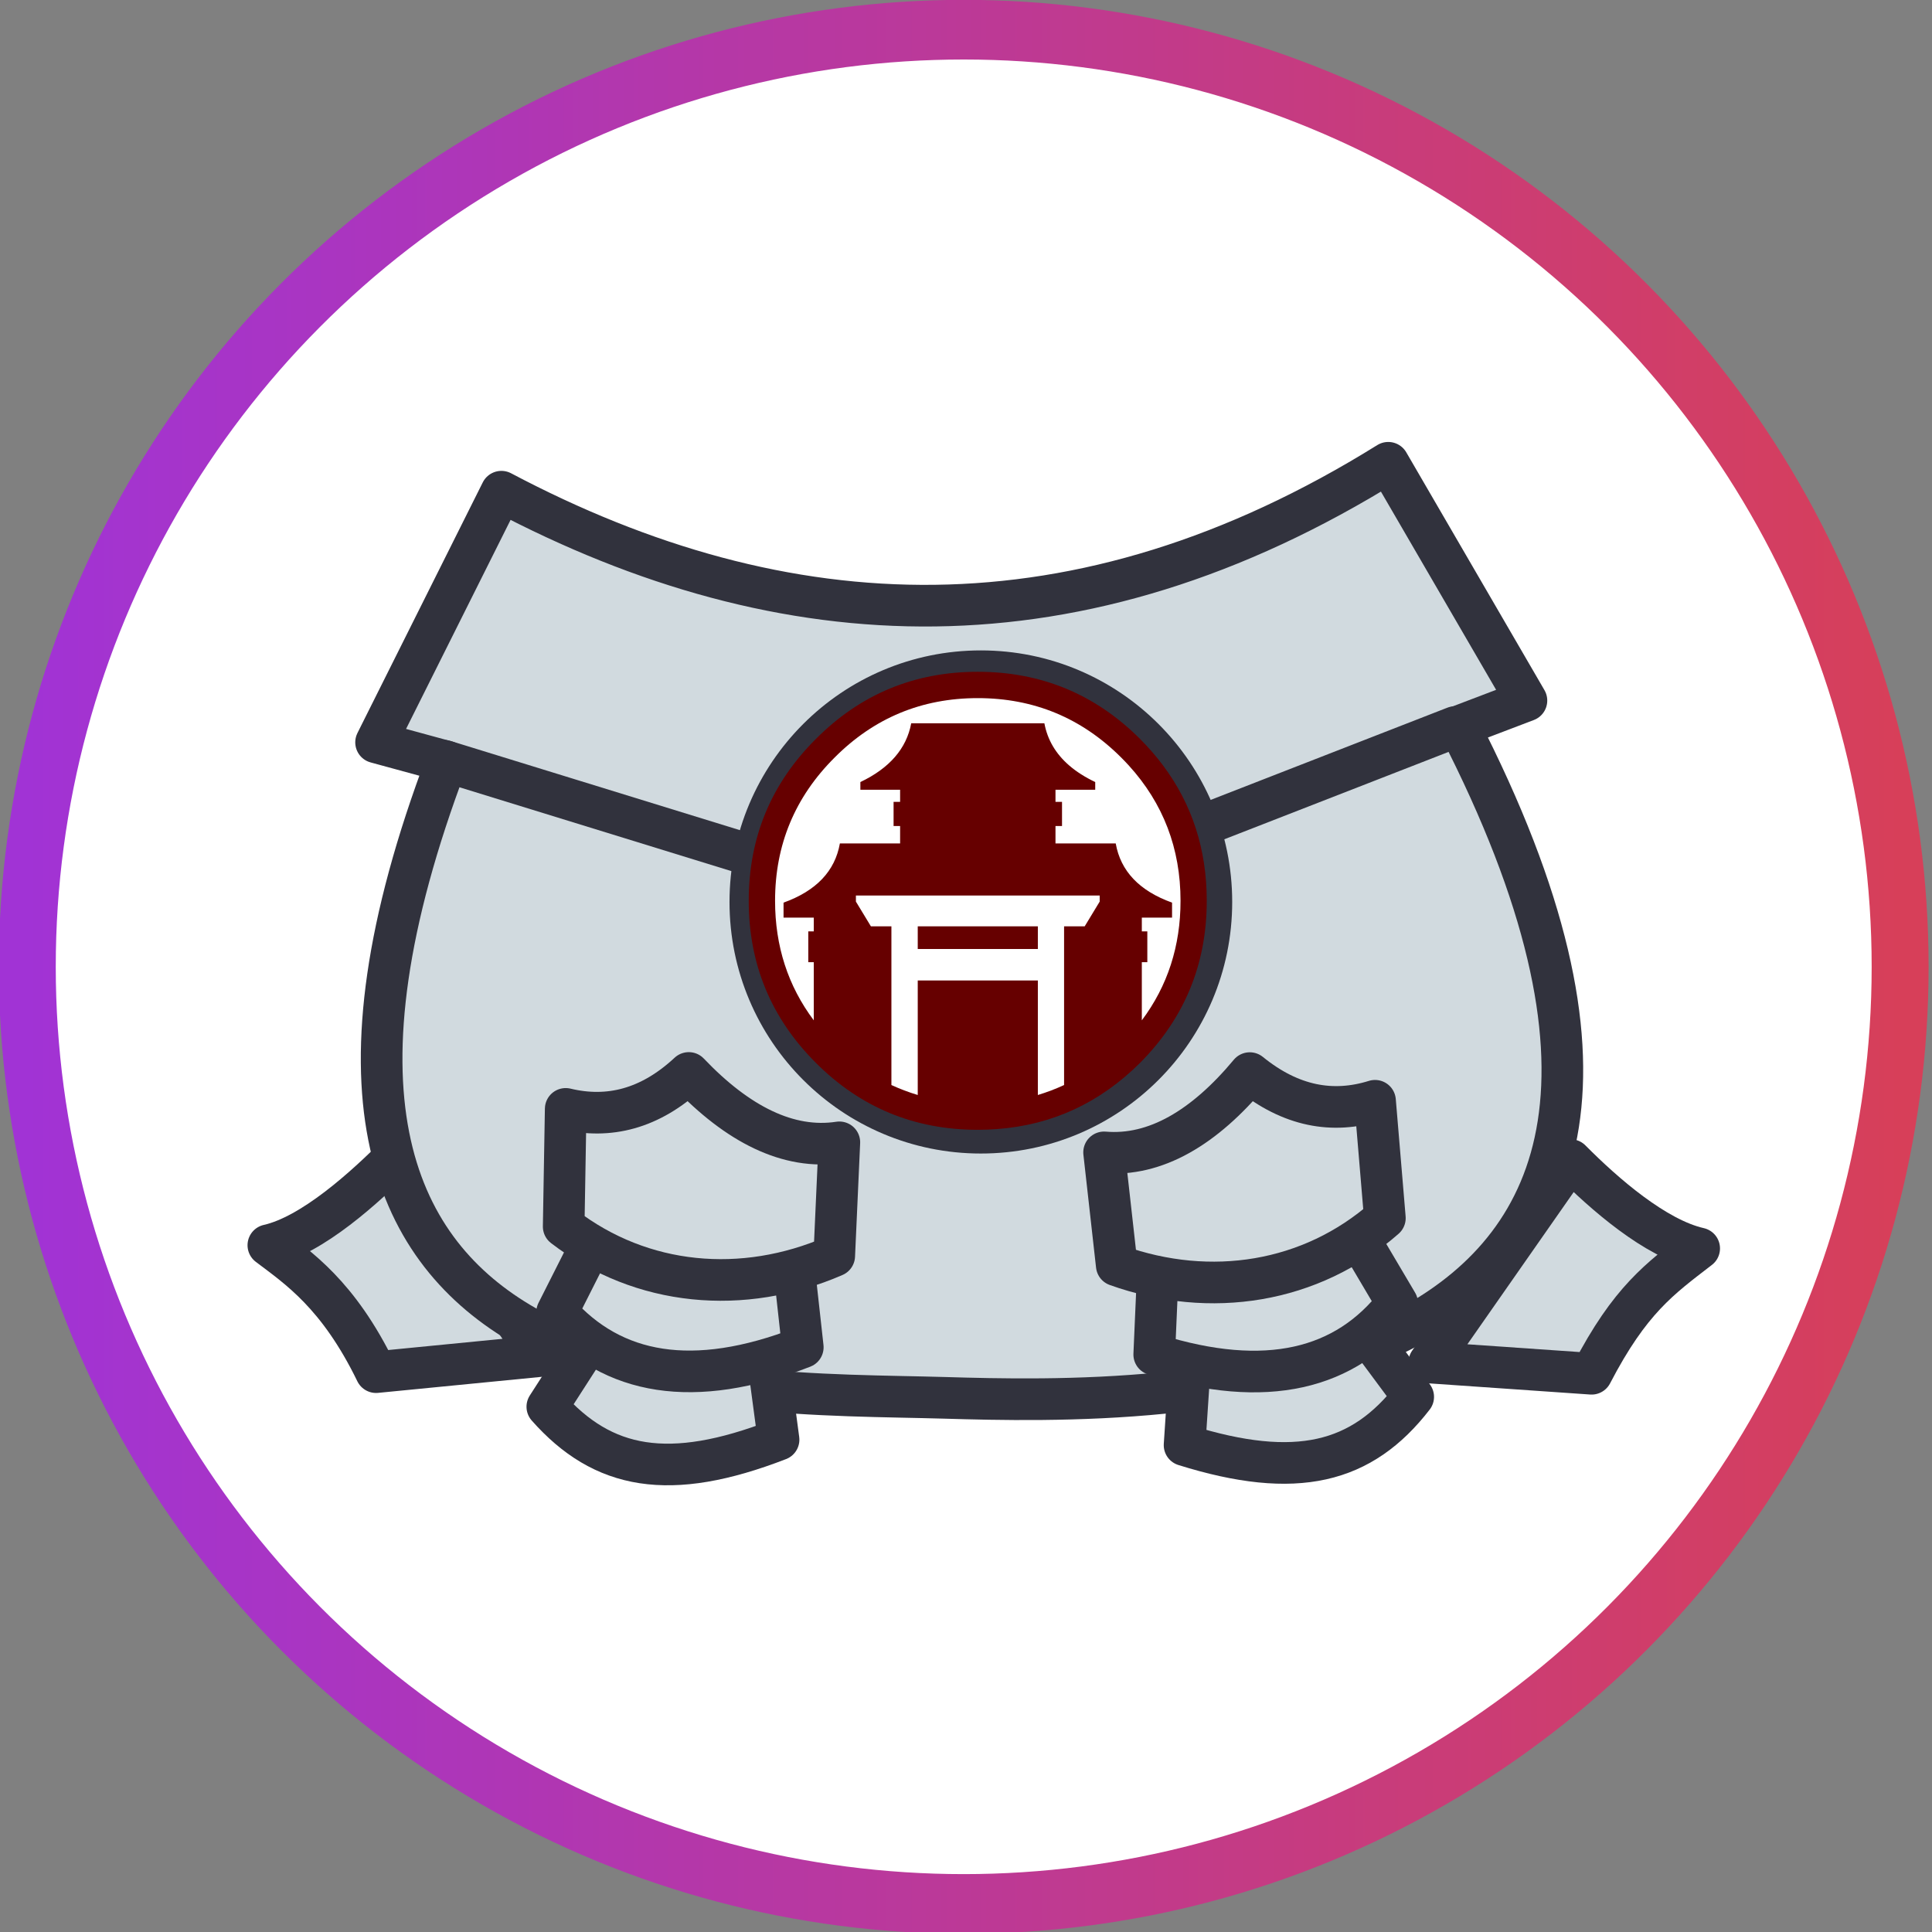 <?xml version="1.0" encoding="UTF-8" standalone="no"?>
<!DOCTYPE svg PUBLIC "-//W3C//DTD SVG 1.1//EN" "http://www.w3.org/Graphics/SVG/1.1/DTD/svg11.dtd">
<svg width="100%" height="100%" viewBox="0 0 232 232" version="1.1" xmlns="http://www.w3.org/2000/svg" xmlns:xlink="http://www.w3.org/1999/xlink" xml:space="preserve" xmlns:serif="http://www.serif.com/" style="fill-rule:evenodd;clip-rule:evenodd;stroke-linecap:round;stroke-linejoin:round;stroke-miterlimit:1.5;">
    <rect x="0" y="0" width="232" height="232" fill="#808080" stroke="none"/>
    <g transform="matrix(1,0,0,1,-2076.88,-2187.26)">
        <g transform="matrix(1.007,-1.82959e-18,0,1.055,1606.53,1992.22)">
            <ellipse cx="582.001" cy="294.917" rx="111.667" ry="106.667" style="fill:white;stroke:url(#_Linear1);stroke-width:6.79px;"/>
        </g>
        <g transform="matrix(1.308,0,0,1.308,245.598,1202.41)">
            <g transform="matrix(1.18,0,0,1.18,-259.609,-142.444)">
                <path d="M1427.38,855.684C1430.79,854.916 1434.88,851.21 1437.51,848.559L1448.51,864.309L1435.76,865.559C1432.81,859.493 1429.68,857.431 1427.38,855.684Z" style="fill:rgb(209,218,223);stroke:rgb(49,50,61);stroke-width:3.24px;"/>
            </g>
            <g transform="matrix(-1.18,0,0,1.18,3240.52,-141.854)">
                <path d="M1427.51,855.434C1430.91,854.666 1434.88,851.21 1437.51,848.559L1448.51,864.309L1435.88,865.184C1432.89,859.433 1430.58,857.797 1427.51,855.434Z" style="fill:rgb(209,218,223);stroke:rgb(49,50,61);stroke-width:3.24px;"/>
            </g>
            <g transform="matrix(1.18,0,0,1.18,-257.248,-143.625)">
                <path d="M1443.51,798.059C1465.58,809.727 1488.45,810.778 1512.51,795.809L1523.26,814.309L1518.01,816.309C1545.68,870.168 1494.41,869.04 1478.01,868.559C1460.66,868.05 1419.99,869.971 1439.26,819.059L1433.76,817.559L1443.51,798.059" style="fill:rgb(209,218,223);stroke:rgb(49,50,61);stroke-width:3.24px;"/>
            </g>
            <g transform="matrix(1.327,0.189,-0.189,1.327,-299.51,-541.818)">
                <g transform="matrix(1,0,0,1,-0.75,7.25)">
                    <path d="M1456.7,852.371L1458.95,860.371C1451.94,864.304 1447.32,864.09 1442.95,860.371L1446.45,852.746" style="fill:rgb(209,218,223);stroke:rgb(49,50,61);stroke-width:2.85px;"/>
                </g>
                <path d="M1456.7,852.371L1458.95,861.121C1451.94,865.054 1446.32,864.84 1441.95,861.121L1444.95,852.246" style="fill:rgb(209,218,223);stroke:rgb(49,50,61);stroke-width:2.85px;"/>
                <path d="M1440.57,847.246C1443.59,847.532 1446.29,846.438 1448.57,843.621C1452.37,846.622 1456.07,847.891 1459.45,846.871L1460.2,854.621C1454.39,858.192 1447.44,858.557 1441.57,855.246L1440.57,847.246Z" style="fill:rgb(209,218,223);stroke:rgb(49,50,61);stroke-width:2.85px;"/>
            </g>
            <g transform="matrix(-1.312,0.277,0.277,1.312,3181.64,-656.624)">
                <g transform="matrix(1,0,0,1,-0.75,7.25)">
                    <path d="M1456.7,852.371L1458.95,860.371C1451.94,864.304 1447.32,864.09 1442.95,860.371L1446.45,852.746" style="fill:rgb(209,218,223);stroke:rgb(49,50,61);stroke-width:2.85px;"/>
                </g>
                <path d="M1456.7,852.371L1458.95,861.121C1451.94,865.054 1446.32,864.84 1441.95,861.121L1444.95,852.246" style="fill:rgb(209,218,223);stroke:rgb(49,50,61);stroke-width:2.85px;"/>
                <path d="M1440.57,847.246C1443.59,847.532 1446.29,846.438 1448.57,843.621C1452.37,846.622 1456.07,847.891 1459.45,846.871L1460.2,854.621C1454.39,858.192 1447.44,858.557 1441.57,855.246L1440.57,847.246Z" style="fill:rgb(209,218,223);stroke:rgb(49,50,61);stroke-width:2.85px;"/>
            </g>
            <g transform="matrix(1.18,2.35643e-33,-2.35643e-33,1.18,-257.248,-143.625)">
                <path d="M1439.07,818.996L1479.2,831.371L1517.7,816.371" style="fill:none;stroke:rgb(49,50,61);stroke-width:3.24px;"/>
            </g>
        </g>
        <g transform="matrix(1.082,1.83677e-17,-1.86062e-17,1.096,358.91,1813.89)">
            <ellipse cx="1696.63" cy="439.49" rx="26" ry="25.667" style="fill:white;stroke:rgb(49,50,61);stroke-width:3.79px;"/>
        </g>
        <g id="Medals-01" transform="matrix(0.275,4.66947e-18,-4.66947e-18,0.275,2194.29,2295.43)">
            <g transform="matrix(1,0,0,1,-100,-100)">
                <path d="M162.649,37.45C145.35,20.15 124.467,11.5 100,11.5C75.566,11.5 54.733,20.15 37.5,37.45C20.166,54.717 11.5,75.567 11.5,100C11.5,119.767 17.133,137.167 28.399,152.2L28.399,126.801L26,126.801L26,113.351L28.399,113.351L28.399,107.351L15.2,107.351L15.2,100.801C29.467,95.667 37.666,87.051 39.8,74.95L66.1,74.95L66.1,67.35L63.25,67.35L63.25,56.8L66.1,56.8L66.1,51.5L48.75,51.5L48.75,48.15C61.483,42.083 68.883,33.533 70.95,22.5L129.1,22.5C130.447,29.687 134.055,35.82 139.925,40.9C143.07,43.619 146.862,46.035 151.3,48.15L151.3,51.5L133.95,51.5L133.95,56.8L136.8,56.8L136.8,67.35L133.95,67.35L133.95,74.95L160.25,74.95C162.383,87.05 170.583,95.667 184.85,100.801L184.85,107.351L171.65,107.351L171.65,113.351L174.05,113.351L174.05,126.801L171.65,126.801L171.65,152.2C182.917,137.167 188.55,119.766 188.55,100C188.55,77.172 181.017,57.472 165.95,40.9C164.885,39.735 163.784,38.585 162.649,37.45ZM170.85,29.3C174.561,33.017 177.919,36.884 180.925,40.9C193.642,57.917 200,77.617 200,100C200,127.667 190.283,151.267 170.85,170.801C153.319,188.242 132.536,197.867 108.5,199.676C105.711,199.892 102.877,200 100,200C72.366,200 48.816,190.267 29.35,170.801C9.783,151.267 0,127.667 0,100C0,72.333 9.783,48.767 29.35,29.3C48.816,9.767 72.366,0 100,0C127.666,0 151.283,9.767 170.85,29.3ZM153.25,97.7L46.8,97.7L46.8,100.35L53.35,111.15L62.3,111.15L62.3,180.45C66,182.15 69.833,183.6 73.8,184.801L73.8,134.801L126.25,134.801L126.25,184.801C130.217,183.601 134.033,182.151 137.7,180.45L137.7,111.15L146.7,111.15L153.25,100.35L153.25,97.7ZM126.25,121.051L73.8,121.051L73.8,111.151L126.25,111.151L126.25,121.051Z" style="fill:rgb(102,0,0);"/>
            </g>
        </g>
    </g>
    <defs>
        <linearGradient id="_Linear1" x1="0" y1="0" x2="1" y2="0" gradientUnits="userSpaceOnUse" gradientTransform="matrix(223.333,0,0,213.333,470.335,294.917)"><stop offset="0" style="stop-color:rgb(161,51,213);stop-opacity:1"/><stop offset="1" style="stop-color:rgb(215,63,89);stop-opacity:1"/></linearGradient>
    </defs>
</svg>
